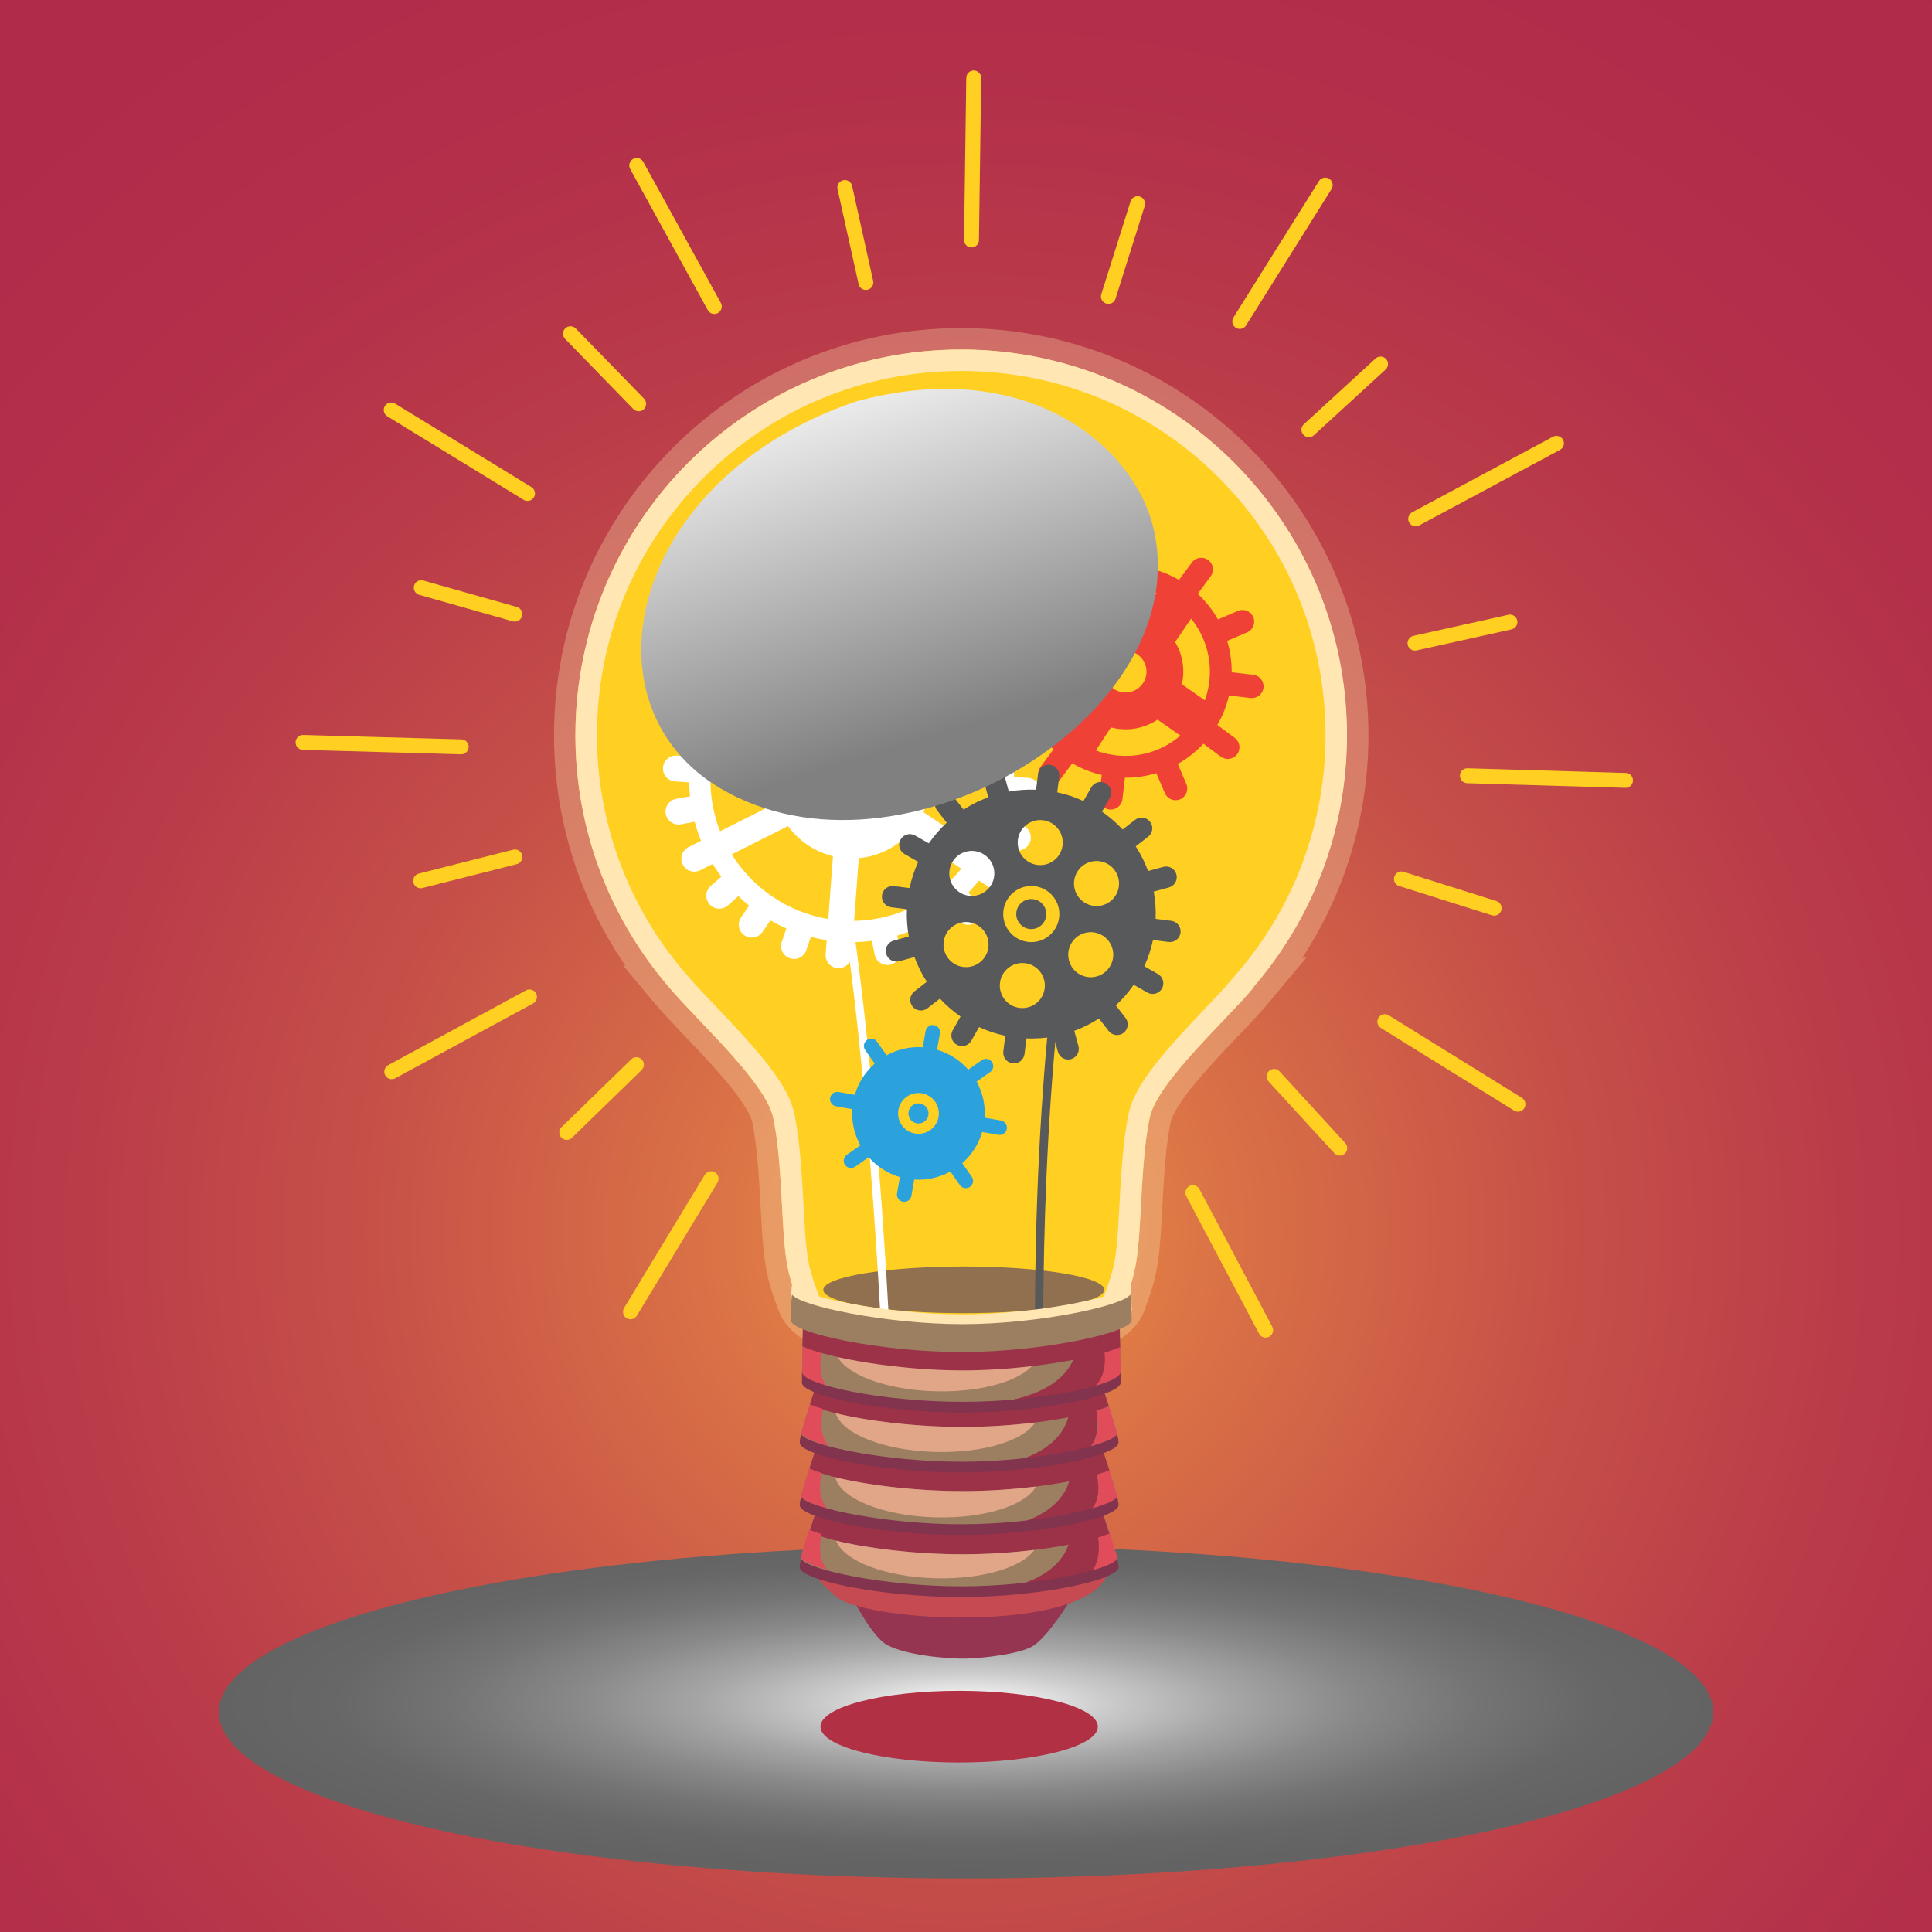 <?xml version="1.0" encoding="utf-8"?>
<!-- Generator: Adobe Illustrator 27.5.0, SVG Export Plug-In . SVG Version: 6.00 Build 0)  -->
<svg version="1.1" id="Layer_1" xmlns="http://www.w3.org/2000/svg" xmlns:xlink="http://www.w3.org/1999/xlink" x="0px" y="0px"
	 viewBox="0 0 900 900" style="enable-background:new 0 0 900 900;" xml:space="preserve">
<rect x="0" y="0" width="900" height="900" fill="#333333" stroke="none"/>
<radialGradient id="SVGID_1_" cx="449.498" cy="573.293" r="787.004" gradientUnits="userSpaceOnUse">
	<stop  offset="0" style="stop-color:#ED9244"/>
	<stop  offset="0.163" style="stop-color:#D97046"/>
	<stop  offset="0.343" style="stop-color:#C75248"/>
	<stop  offset="0.52" style="stop-color:#BA3C49"/>
	<stop  offset="0.691" style="stop-color:#B32F4A"/>
	<stop  offset="0.849" style="stop-color:#B02B4A"/>
	<stop  offset="1" style="stop-color:#AF2A49"/>
</radialGradient>
<rect x="-1.002" y="-1.952" style="fill:url(#SVGID_1_);" width="901" height="901.952"/>
<g>

		<radialGradient id="SVGID_00000052089335337593032450000010028107731467978667_" cx="926.332" cy="9733.511" r="212.667" gradientTransform="matrix(1.637 0 0 0.364 -1066.22 -2749.33)" gradientUnits="userSpaceOnUse">
		<stop  offset="0" style="stop-color:#FFFFFF"/>
		<stop  offset="0.017" style="stop-color:#FAFAFA"/>
		<stop  offset="0.185" style="stop-color:#CCCCCC"/>
		<stop  offset="0.354" style="stop-color:#A6A6A6"/>
		<stop  offset="0.521" style="stop-color:#898989"/>
		<stop  offset="0.686" style="stop-color:#747474"/>
		<stop  offset="0.847" style="stop-color:#676767"/>
		<stop  offset="1" style="stop-color:#636363"/>
	</radialGradient>

		<ellipse style="fill:url(#SVGID_00000052089335337593032450000010028107731467978667_);" cx="450" cy="797.561" rx="348.106" ry="77.493"/>
	<g>
		<path style="fill:#B13044;" d="M511.415,804.343c0,9.219-28.923,16.694-64.594,16.694c-35.677,0-64.6-7.475-64.6-16.694
			c0-9.219,28.923-16.693,64.6-16.693C482.492,787.649,511.415,795.124,511.415,804.343z"/>
		<path style="opacity:0.3;fill:#6FD8E5;" d="M512.125,641.608l0.502-1.633h-0.702c-2.422,3.141-4.847,6.53-4.847,6.53
			c2.912,6.461,9.855,24.508-3.414,30.285c-4.395,1.914-3.667,2.443-0.611,2.13c0.727-0.249,1.407-0.552,2.029-0.94
			c9.173-2.03,15.535-3.893,15.535-7.956c0-1.199-0.068-1.862-0.648-3.921C518.077,659.385,513.674,646.206,512.125,641.608z"/>
		<path style="fill:#9C7F61;" d="M520.618,670.023c0-1.199-0.068-1.862-0.648-3.921c-1.892-6.718-6.296-19.896-7.844-24.495
			l0.502-1.633h-1.053H381.986h-1.053l0.501,1.633c-1.548,4.598-5.952,17.776-7.844,24.495c-0.581,2.059-0.648,2.722-0.648,3.921
			c0,12.059,56,13.54,75.368,14.093c16.559,0.473,30.173-1.844,40.539-3.339c6.958-1.004,12.542-0.494,16.234-2.798
			C514.255,675.949,520.618,674.087,520.618,670.023z"/>
		<path style="fill:#9B3248;" d="M448.867,664.723c28.223-0.043,56.222-4.747,67.721-9.595c-1.752-5.438-3.575-10.886-4.462-13.52
			l0.502-1.633h-1.053H381.986h-1.053l0.501,1.633c-0.842,2.5-2.527,7.536-4.194,12.691
			C387.617,659.498,418.359,664.77,448.867,664.723z"/>
		<g>
			<g>
				<path style="fill:#953551;" d="M396.067,742.466c0,0,9.02,18.245,16.078,23.113c7.586,5.232,28.977,7.289,38.188,7.046
					c7.248-0.192,25.089-2.066,31.154-6.041c6.893-4.516,17.082-21.103,17.082-21.103L396.067,742.466z"/>
				<path style="fill:#C54A51;" d="M379.976,734.427c0,0,8.367,9.295,12.059,11.053c12.383,5.898,39.191,8.04,54.266,8.04
					c66.325,0,69.34-20.099,69.34-20.099L379.976,734.427z"/>
				<path style="fill:#9C7F61;" d="M520.618,699.16c0-1.199-0.068-1.862-0.648-3.921c-1.892-6.718-6.296-19.896-7.844-24.494
					l0.502-1.633h-1.053H381.986h-1.053l0.501,1.633c-1.548,4.598-5.952,17.776-7.844,24.494c-0.581,2.059-0.648,2.722-0.648,3.921
					c0,12.059,56,13.54,75.368,14.093c16.559,0.473,30.173-1.844,40.539-3.339c6.958-1.004,12.542-0.493,16.234-2.798
					C514.255,705.085,520.618,703.223,520.618,699.16z"/>
				<path style="fill:#9B3248;" d="M448.867,694.605c28.395-0.043,56.566-4.805,67.932-9.683c-1.815-5.651-2.883-8.85-3.806-11.59
					l-25.066,6.628l-40.044,4.157l-67.587-9.977c-0.876,2.602-1.529,4.558-3.262,9.931
					C387.194,689.306,418.143,694.652,448.867,694.605z"/>
				<path style="fill:#9C7F61;" d="M520.618,728.059c0-1.199-0.068-1.862-0.648-3.921c-1.892-6.718-6.296-19.896-7.844-24.495
					l0.502-1.633h-1.053H381.986h-1.053l0.501,1.633c-1.548,4.598-5.952,17.776-7.844,24.495c-0.581,2.059-0.648,2.722-0.648,3.921
					c0,12.059,56,13.54,75.368,14.093c16.559,0.473,30.173-1.844,40.539-3.339c6.958-1.004,12.542-0.494,16.234-2.798
					C514.255,733.984,520.618,732.122,520.618,728.059z"/>
				<path style="fill:#E04C5A;" d="M520.147,724.386c-0.808-2.87-2.075-6.919-3.382-10.974c-1.635,0.689-3.613,1.375-5.868,2.045
					c1.273,5.794,1.357,12.264-2.648,16.562c6.821-1.898,11.317-3.898,12.343-5.634c0.05,0.198,0.089,0.381,0.135,0.572
					C520.649,726.319,520.488,725.595,520.147,724.386z"/>
				<path style="fill:#9B3248;" d="M448.867,724.048c28.395-0.043,56.566-4.805,67.932-9.683c-1.815-5.651-2.883-8.85-3.806-11.59
					l-25.066,6.628l-40.044,4.157l-67.587-9.977c-0.876,2.602-1.529,4.558-3.262,9.931
					C387.194,718.749,418.143,724.095,448.867,724.048z"/>
			</g>
			<path style="fill:#FFCF21;" d="M447.886,480.744L311.62,459.806c13.171,15.817,44.888,44.115,48.535,60.713
				c2.599,11.826,3.487,28.521,4.426,46.198c1.171,22.026,2.498,27.012,7.533,40.443c4.692,12.509,30.613,19.188,74.974,19.345
				l0.002,0.008c0.269,0,0.529-0.003,0.797-0.004c0.268,0,0.528,0.004,0.797,0.004l0.002-0.008
				c44.361-0.157,70.282-6.836,74.974-19.345c5.035-13.43,6.363-18.417,7.533-40.443c0.938-17.677,1.827-34.372,4.425-46.198
				c3.647-16.598,35.365-44.896,48.536-60.713L447.886,480.744z"/>
			<path style="fill:#91704F;" d="M514.416,600.854c0,6.001-29.302,10.866-65.446,10.866c-36.146,0-65.448-4.864-65.448-10.866
				c0-6.001,29.301-10.866,65.448-10.866C485.113,589.988,514.416,594.853,514.416,600.854z"/>

				<ellipse transform="matrix(0.707 -0.707 0.707 0.707 -111.052 416.954)" style="fill:#FFCF21;" cx="447.782" cy="342.529" rx="179.706" ry="179.706"/>
			<g>
				<path style="fill:#FFFFFF;" d="M397.273,429.747h-3.871c8.402,57.87,13.389,127.101,15.753,166.245
					c0.387,6.401,0.704,11.998,0.952,16.608c1.255,0.204,2.553,0.398,3.895,0.581c-0.261-4.847-0.599-10.848-1.018-17.784
					C410.613,556.277,405.641,487.551,397.273,429.747z"/>
				<path style="fill:#58595B;" d="M485.243,516.505c-1.914,29.49-2.68,56.793-2.964,76.911c-0.099,7.087-0.14,13.282-0.151,18.364
					c1.334-0.167,2.62-0.349,3.871-0.537c0.015-4.843,0.059-10.665,0.158-17.287c0.489-33.648,2.355-87.942,8.763-139.453h-3.991
					C488.602,473.34,486.703,494.012,485.243,516.505z"/>
				<g>
					<path style="fill:#2CA2DD;" d="M428.673,514.053c-2.551-0.448-4.979,1.255-5.426,3.805c-0.45,2.551,1.255,4.982,3.803,5.43
						c2.552,0.449,4.978-1.257,5.43-3.805C432.928,516.932,431.223,514.5,428.673,514.053z"/>
					<path style="fill:#2CA2DD;" d="M466.264,521.984l-7.575-1.332c0.391-6.016-0.995-11.815-3.748-16.829l6.303-4.421
						c1.531-1.072,1.903-3.184,0.827-4.715c-1.071-1.53-3.18-1.901-4.711-0.827l-6.307,4.418c-3.774-4.299-8.754-7.581-14.542-9.262
						l1.331-7.575c0.325-1.843-0.907-3.597-2.747-3.921c-1.84-0.323-3.594,0.908-3.919,2.749l-1.331,7.575
						c-6.016-0.395-11.815,0.994-16.83,3.749l-4.42-6.306c-1.077-1.533-3.183-1.903-4.713-0.828
						c-1.534,1.073-1.906,3.182-0.83,4.714l4.419,6.304c-4.3,3.776-7.583,8.754-9.263,14.542l-7.575-1.331
						c-1.841-0.323-3.596,0.907-3.921,2.747c-0.325,1.841,0.907,3.597,2.75,3.92l7.574,1.332c-0.393,6.016,0.995,11.813,3.748,16.83
						l-6.302,4.42c-1.533,1.073-1.903,3.184-0.83,4.715c1.072,1.531,3.184,1.901,4.715,0.827l6.306-4.42
						c3.774,4.3,8.751,7.581,14.54,9.263l-1.332,7.575c-0.321,1.842,0.907,3.596,2.751,3.92c1.841,0.323,3.595-0.907,3.918-2.748
						l1.331-7.575c6.018,0.393,11.812-0.995,16.825-3.749l4.422,6.305c1.077,1.532,3.184,1.904,4.717,0.83
						c1.532-1.073,1.901-3.184,0.826-4.715l-4.419-6.305c4.299-3.775,7.581-8.752,9.262-14.543l7.576,1.333
						c1.842,0.323,3.597-0.907,3.92-2.748C469.337,524.062,468.104,522.307,466.264,521.984z M426.219,528.023
						c-5.165-0.907-8.615-5.831-7.709-10.997c0.908-5.165,5.832-8.619,10.999-7.71c5.166,0.909,8.615,5.832,7.707,10.997
						C436.309,525.48,431.384,528.932,426.219,528.023z"/>
				</g>
				<g>
					<path style="fill:#4B7A22;" d="M448.72,247.007c-2.369-0.77-4.912,0.525-5.679,2.895c-0.771,2.368,0.525,4.912,2.894,5.682
						c2.368,0.77,4.911-0.528,5.682-2.895C452.387,250.319,451.089,247.774,448.72,247.007z"/>
					<path style="fill:#4B7A22;" d="M483.461,259.612l-7.035-2.286c1.18-5.678,0.64-11.387-1.31-16.533l6.598-3.364
						c1.603-0.816,2.24-2.777,1.422-4.38c-0.815-1.601-2.775-2.238-4.375-1.421l-6.6,3.361c-3.019-4.602-7.321-8.398-12.609-10.776
						l2.286-7.037c0.557-1.711-0.379-3.548-2.089-4.103c-1.71-0.557-3.548,0.381-4.103,2.091l-2.286,7.036
						c-5.679-1.184-11.388-0.639-16.536,1.311l-3.361-6.601c-0.821-1.605-2.776-2.24-4.379-1.422
						c-1.607,0.815-2.242,2.775-1.422,4.378l3.358,6.599c-4.601,3.019-8.395,7.32-10.777,12.607l-7.037-2.287
						c-1.708-0.554-3.547,0.381-4.1,2.092c-0.56,1.709,0.377,3.548,2.09,4.102l7.036,2.287c-1.182,5.677-0.638,11.387,1.309,16.534
						l-6.598,3.363c-1.604,0.816-2.241,2.778-1.424,4.38c0.815,1.603,2.778,2.239,4.381,1.422l6.598-3.362
						c3.018,4.602,7.318,8.397,12.606,10.776l-2.287,7.036c-0.553,1.711,0.38,3.547,2.094,4.104c1.71,0.555,3.547-0.38,4.101-2.09
						l2.286-7.037c5.68,1.183,11.384,0.64,16.531-1.311l3.363,6.6c0.821,1.603,2.778,2.241,4.383,1.423
						c1.605-0.816,2.239-2.776,1.42-4.38l-3.361-6.599c4.602-3.019,8.395-7.318,10.777-12.608l7.036,2.287
						c1.71,0.556,3.55-0.381,4.101-2.09C486.109,262.004,485.171,260.166,483.461,259.612z M462.847,238.762
						c2.1-1.053,4.659-0.203,5.71,1.898c1.053,2.102,0.201,4.658-1.9,5.711c-2.1,1.053-4.656,0.203-5.71-1.898
						C459.895,242.37,460.744,239.815,462.847,238.762z M449.439,231.46c0.741-2.231,3.15-3.438,5.38-2.696
						c2.232,0.741,3.437,3.151,2.695,5.381c-0.74,2.231-3.15,3.438-5.38,2.697C449.904,236.099,448.7,233.689,449.439,231.46z
						 M424.797,243.803c0.743-2.23,3.152-3.437,5.383-2.695c2.227,0.741,3.435,3.15,2.693,5.38c-0.741,2.231-3.149,3.436-5.38,2.696
						C425.262,248.442,424.055,246.032,424.797,243.803z M431.812,263.828c-2.103,1.052-4.661,0.203-5.711-1.898
						c-1.054-2.101-0.204-4.658,1.897-5.711c2.102-1.053,4.659-0.203,5.71,1.898C434.762,260.219,433.915,262.775,431.812,263.828z
						 M434.795,235.776c-1.053-2.102-0.202-4.658,1.899-5.711c2.103-1.053,4.657-0.203,5.71,1.899c1.053,2.1,0.204,4.658-1.896,5.71
						C438.407,238.728,435.848,237.878,434.795,235.776z M445.219,271.13c-0.743,2.23-3.151,3.437-5.38,2.696
						c-2.232-0.742-3.438-3.152-2.695-5.382c0.739-2.231,3.149-3.437,5.378-2.695C444.754,266.49,445.958,268.899,445.219,271.13z
						 M444.509,259.984c-4.799-1.558-7.424-6.712-5.866-11.512c1.56-4.798,6.713-7.426,11.512-5.866
						c4.799,1.56,7.423,6.712,5.864,11.511C454.46,258.917,449.304,261.542,444.509,259.984z M457.963,272.524
						c-2.1,1.052-4.658,0.203-5.71-1.899c-1.053-2.103-0.204-4.659,1.896-5.713c2.102-1.053,4.658-0.201,5.712,1.9
						C460.914,268.914,460.064,271.471,457.963,272.524z M469.859,258.786c-0.743,2.23-3.151,3.437-5.383,2.694
						c-2.229-0.741-3.435-3.15-2.693-5.381c0.739-2.231,3.149-3.437,5.381-2.695C469.395,254.146,470.602,256.556,469.859,258.786z"
						/>
				</g>
				<g>
					<path style="fill:#EF4136;" d="M527.473,286.176c-14.737-1.728-28.088,8.823-29.815,23.564
						c-1.726,14.74,8.821,28.09,23.562,29.818c14.739,1.728,28.088-8.822,29.816-23.562
						C552.763,301.254,542.215,287.903,527.473,286.176z"/>
					<path style="fill:#EF4136;" d="M583.81,314.358l-10.046-1.177c0.037-5.056-0.7-9.973-2.106-14.625l9.29-3.973
						c2.765-1.18,4.048-4.379,2.864-7.139c-1.181-2.762-4.376-4.043-7.14-2.864l-9.301,3.977c-2.51-4.434-5.69-8.459-9.424-11.927
						l6.02-8.131c1.788-2.413,1.278-5.82-1.134-7.608c-2.413-1.788-5.82-1.28-7.611,1.134l-6.011,8.124
						c-4.201-2.448-8.813-4.302-13.741-5.434l1.176-10.045c0.351-2.984-1.789-5.686-4.771-6.036
						c-2.981-0.351-5.685,1.786-6.036,4.769l-1.175,10.045c-5.056-0.039-9.973,0.699-14.626,2.109l-3.974-9.293
						c-1.181-2.762-4.378-4.043-7.141-2.864c-2.763,1.182-4.043,4.379-2.86,7.14l3.975,9.302c-4.437,2.51-8.458,5.692-11.927,9.425
						l-8.131-6.019c-2.415-1.787-5.82-1.28-7.609,1.134c-1.789,2.414-1.279,5.821,1.134,7.609l8.126,6.014
						c-2.448,4.201-4.302,8.814-5.433,13.741l-10.047-1.177c-2.984-0.35-5.686,1.787-6.037,4.769
						c-0.346,2.985,1.788,5.686,4.771,6.035l10.047,1.177c-0.039,5.056,0.699,9.972,2.106,14.624l-9.293,3.975
						c-2.761,1.18-4.045,4.379-2.862,7.14c1.18,2.762,4.377,4.042,7.139,2.862l9.299-3.978c2.513,4.435,5.693,8.462,9.428,11.929
						l-6.02,8.132c-1.788,2.412-1.279,5.82,1.134,7.607c2.413,1.789,5.82,1.281,7.611-1.134l6.011-8.124
						c4.2,2.448,8.811,4.303,13.741,5.435l-1.178,10.043c-0.349,2.984,1.789,5.687,4.773,6.036c2.981,0.349,5.684-1.786,6.035-4.769
						l1.176-10.046c5.057,0.04,9.972-0.699,14.626-2.109l3.972,9.293c1.183,2.763,4.378,4.045,7.14,2.862
						c2.763-1.179,4.044-4.378,2.862-7.138l-3.977-9.303c4.439-2.51,8.461-5.692,11.928-9.426l8.132,6.02
						c2.413,1.786,5.82,1.281,7.608-1.134c1.788-2.414,1.277-5.822-1.135-7.609l-8.124-6.016c2.446-4.2,4.302-8.813,5.433-13.74
						l10.045,1.177c2.985,0.349,5.687-1.786,6.039-4.769C588.928,317.411,586.793,314.708,583.81,314.358z M519.779,351.855
						c-21.534-2.523-36.943-22.024-34.421-43.558c2.524-21.533,22.026-36.943,43.56-34.419
						c21.533,2.523,36.939,22.024,34.418,43.557C560.815,338.969,541.314,354.379,519.779,351.855z"/>
				</g>
				<g>
					<path style="fill:#FFFFFF;" d="M478.964,362.374l-6.57-0.417c-0.032-2.193-0.173-4.359-0.391-6.504l6.476-1.194
						c3.28-0.604,5.446-3.752,4.841-7.027c-0.608-3.277-3.75-5.443-7.029-4.839l-6.457,1.191c-0.807-3.033-1.787-5.999-2.953-8.87
						l5.845-2.936c2.978-1.496,4.182-5.122,2.686-8.1c-1.498-2.978-5.123-4.179-8.101-2.683l-5.867,2.947
						c-1.242-2.048-2.599-4.02-4.027-5.935l4.958-4.346c2.503-2.198,2.756-6.008,0.556-8.515c-2.195-2.503-6.01-2.755-8.513-0.557
						l-4.962,4.349c-1.593-1.549-3.254-3.025-4.975-4.429l3.74-5.432c1.892-2.746,1.198-6.502-1.546-8.392
						c-2.745-1.89-6.499-1.197-8.392,1.548l-3.735,5.422c-2.395-1.386-4.871-2.641-7.424-3.762l2.153-6.217
						c1.089-3.15-0.578-6.586-3.728-7.676c-3.146-1.089-6.586,0.577-7.671,3.727l-2.154,6.216c-2.417-0.626-4.872-1.153-7.378-1.538
						l0.487-6.546c0.249-3.324-2.246-6.218-5.569-6.465c-3.323-0.247-6.218,2.246-6.465,5.569l-0.489,6.562
						c-3.048,0.016-6.051,0.219-9.005,0.585l-1.336-6.44c-0.678-3.263-3.872-5.36-7.136-4.681c-3.258,0.677-5.357,3.87-4.68,7.133
						l1.337,6.438c-2.132,0.621-4.216,1.346-6.267,2.147l-2.876-5.927c-1.457-2.997-5.064-4.249-8.063-2.794
						c-2.996,1.455-4.251,5.065-2.791,8.062l2.875,5.929c-2.408,1.42-4.732,2.969-6.96,4.639l-4.361-4.952
						c-2.203-2.499-6.014-2.743-8.516-0.538c-2.498,2.202-2.74,6.015-0.54,8.514l4.36,4.95c-1.735,1.793-3.395,3.66-4.95,5.617
						l-5.462-3.658c-2.768-1.853-6.517-1.113-8.371,1.656c-1.851,2.768-1.112,6.517,1.658,8.37l5.44,3.644
						c-1.176,2.094-2.243,4.253-3.219,6.466l-6.188-2.155c-3.149-1.095-6.589,0.568-7.686,3.715
						c-1.093,3.146,0.569,6.584,3.717,7.682l6.213,2.163c-0.704,2.716-1.281,5.483-1.685,8.309l-6.559-0.416
						c-3.325-0.21-6.193,2.313-6.403,5.641c-0.211,3.324,2.311,6.191,5.638,6.402l6.57,0.418c0.037,2.19,0.175,4.356,0.392,6.499
						l-6.477,1.194c-3.278,0.606-5.444,3.751-4.841,7.03c0.605,3.275,3.751,5.441,7.029,4.839l6.455-1.19
						c0.809,3.033,1.789,5.999,2.956,8.871l-5.846,2.938c-2.977,1.495-4.182,5.12-2.684,8.1c1.494,2.976,5.12,4.178,8.098,2.683
						l5.867-2.946c1.243,2.046,2.6,4.018,4.028,5.932l-4.958,4.346c-2.504,2.197-2.755,6.009-0.557,8.516
						c2.196,2.505,6.008,2.755,8.515,0.557l4.958-4.349c1.593,1.549,3.255,3.025,4.978,4.43l-3.741,5.431
						c-1.89,2.745-1.197,6.503,1.549,8.393c2.742,1.889,6.499,1.196,8.391-1.547l3.734-5.422c2.395,1.385,4.871,2.64,7.424,3.761
						l-2.154,6.215c-1.09,3.149,0.578,6.585,3.727,7.677c3.15,1.09,6.585-0.579,7.676-3.727l2.152-6.213
						c2.415,0.624,4.872,1.152,7.377,1.538l-0.486,6.546c-0.249,3.323,2.246,6.217,5.569,6.464c3.32,0.247,6.217-2.246,6.465-5.57
						l0.488-6.56c3.048-0.016,6.052-0.218,9.007-0.585l1.337,6.439c0.677,3.263,3.869,5.358,7.132,4.682
						c3.263-0.677,5.36-3.872,4.682-7.135l-1.338-6.438c2.132-0.622,4.217-1.346,6.267-2.147l2.876,5.927
						c1.455,2.997,5.065,4.248,8.062,2.794c2.998-1.456,4.25-5.066,2.792-8.063l-2.877-5.929c2.41-1.42,4.733-2.969,6.963-4.639
						l4.36,4.952c2.203,2.501,6.013,2.742,8.514,0.542c2.503-2.204,2.742-6.018,0.54-8.517l-4.359-4.951
						c1.734-1.793,3.394-3.659,4.949-5.617l5.463,3.658c2.768,1.854,6.516,1.112,8.372-1.654c1.853-2.77,1.112-6.517-1.659-8.372
						l-5.439-3.644c1.175-2.094,2.244-4.254,3.218-6.466l6.189,2.155c3.148,1.096,6.589-0.567,7.685-3.713
						c1.093-3.148-0.57-6.585-3.716-7.682l-6.213-2.164c0.705-2.716,1.281-5.485,1.685-8.311l6.558,0.416
						c3.324,0.21,6.192-2.315,6.405-5.638C484.812,365.451,482.287,362.584,478.964,362.374z M407.612,298.281
						c18.988,3.159,35.181,14.441,44.968,30.114l-26.205,13.161c-5.027-6.874-12.393-11.931-20.94-14.009L407.612,298.281z
						 M395.575,297.411l-2.174,29.233c-9.182,0.826-17.404,5.044-23.389,11.398l-24.368-16.319
						C357.499,307.141,375.454,297.757,395.575,297.411z M335.453,387.225c-2.709-6.899-4.285-14.36-4.501-22.157l0.754-12.043
						c1.181-7.61,3.663-14.78,7.209-21.285l24.377,16.326c-0.983,2.168-1.762,4.448-2.308,6.818l-0.762,12.042
						c0.249,2.455,0.736,4.841,1.446,7.132L335.453,387.225z M385.848,428.115c-18.989-3.159-35.181-14.441-44.969-30.113
						l26.208-13.164c5.025,6.876,12.393,11.932,20.938,14.012L385.848,428.115z M396.546,379.606
						c-9.061-0.102-16.327-7.531-16.223-16.593c0.101-9.062,7.532-16.326,16.595-16.224c9.061,0.102,16.323,7.531,16.221,16.593
						C413.036,372.445,405.61,379.708,396.546,379.606z M397.884,428.984l2.175-29.232c9.183-0.826,17.404-5.044,23.388-11.398
						l24.366,16.317C435.96,419.254,418.006,428.641,397.884,428.984z M461.751,373.372c-1.181,7.608-3.661,14.778-7.207,21.282
						l-24.377-16.325c0.984-2.168,1.762-4.446,2.308-6.816l0.761-12.042c-0.247-2.456-0.735-4.842-1.445-7.132l26.214-13.166
						c2.707,6.899,4.285,14.359,4.5,22.156L461.751,373.372z"/>
					<path style="fill:#FFFFFF;" d="M396.823,355.082c-4.482-0.051-8.16,3.542-8.21,8.025c-0.049,4.482,3.543,8.157,8.027,8.208
						c4.483,0.05,8.157-3.543,8.209-8.025C404.897,358.807,401.305,355.132,396.823,355.082z"/>
				</g>
				<g>
					<path style="fill:#58595B;" d="M481.275,418.866c-3.833-0.481-7.331,2.238-7.811,6.072c-0.479,3.834,2.24,7.33,6.075,7.81
						c3.835,0.48,7.329-2.239,7.809-6.073C487.829,422.841,485.11,419.345,481.275,418.866z"/>
					<path style="fill:#FFCF21;" d="M525.557,303.204c-5.336-0.669-10.206,3.117-10.874,8.453
						c-0.667,5.337,3.117,10.204,8.456,10.872c5.338,0.667,10.202-3.117,10.871-8.455
						C534.68,308.738,530.896,303.871,525.557,303.204z"/>
					<path style="fill:#58595B;" d="M545.629,428.959l-7.29-0.912c0.173-4.326-0.13-8.578-0.884-12.697l7.063-1.932
						c2.647-0.724,4.205-3.459,3.481-6.107c-0.72-2.647-3.457-4.207-6.104-3.482l-7.078,1.936
						c-1.495-4.049-3.427-7.903-5.756-11.493l5.797-4.507c2.166-1.685,2.557-4.808,0.873-6.974
						c-1.687-2.168-4.809-2.558-6.976-0.874l-5.795,4.508c-2.877-3.112-6.098-5.911-9.614-8.339l3.635-6.374
						c1.359-2.384,0.527-5.42-1.856-6.779c-2.384-1.361-5.421-0.53-6.78,1.854l-3.631,6.363c-3.839-1.771-7.926-3.133-12.205-4.041
						l0.913-7.289c0.341-2.725-1.593-5.21-4.315-5.549c-2.722-0.341-5.208,1.59-5.548,4.314l-0.915,7.289
						c-4.323-0.172-8.575,0.129-12.694,0.883l-1.931-7.062c-0.726-2.649-3.462-4.208-6.107-3.484
						c-2.649,0.725-4.208,3.458-3.481,6.107l1.935,7.076c-4.048,1.496-7.902,3.429-11.494,5.757l-4.507-5.796
						c-1.686-2.168-4.809-2.558-6.975-0.874c-2.168,1.685-2.56,4.808-0.873,6.976l4.506,5.797c-3.109,2.876-5.907,6.098-8.338,9.613
						l-6.371-3.634c-2.386-1.361-5.422-0.53-6.782,1.855c-1.359,2.382-0.531,5.419,1.856,6.779l6.362,3.63
						c-1.774,3.84-3.134,7.925-4.041,12.203l-7.291-0.912c-2.722-0.34-5.209,1.592-5.55,4.315c-0.341,2.723,1.593,5.209,4.316,5.549
						l7.29,0.911c-0.174,4.326,0.13,8.58,0.883,12.697l-7.065,1.934c-2.647,0.725-4.204,3.458-3.483,6.106
						c0.725,2.648,3.457,4.207,6.107,3.483l7.078-1.937c1.494,4.049,3.428,7.904,5.757,11.493l-5.797,4.507
						c-2.166,1.685-2.558,4.808-0.873,6.975c1.682,2.166,4.808,2.558,6.975,0.872l5.794-4.507c2.879,3.111,6.101,5.908,9.614,8.339
						l-3.635,6.374c-1.363,2.384-0.531,5.419,1.857,6.78c2.381,1.358,5.415,0.529,6.777-1.855l3.631-6.364
						c3.839,1.772,7.926,3.134,12.203,4.042l-0.913,7.289c-0.339,2.723,1.593,5.208,4.318,5.549c2.72,0.341,5.208-1.591,5.548-4.315
						l0.912-7.289c4.326,0.171,8.579-0.13,12.697-0.884l1.932,7.063c0.725,2.649,3.46,4.208,6.107,3.483
						c2.647-0.724,4.206-3.458,3.481-6.107l-1.935-7.076c4.049-1.496,7.901-3.428,11.491-5.757l4.51,5.795
						c1.684,2.168,4.806,2.557,6.974,0.873c2.166-1.685,2.556-4.807,0.873-6.975l-4.507-5.796c3.11-2.876,5.908-6.098,8.339-9.613
						l6.372,3.635c2.388,1.359,5.422,0.529,6.779-1.855c1.36-2.385,0.534-5.419-1.853-6.779l-6.366-3.629
						c1.775-3.841,3.136-7.927,4.044-12.207l7.29,0.913c2.724,0.341,5.208-1.592,5.548-4.315
						C550.284,431.785,548.353,429.3,545.629,428.959z M444.04,400.956c3.266-4.783,9.796-6.013,14.583-2.744
						c4.784,3.269,6.011,9.801,2.742,14.583c-3.268,4.786-9.801,6.014-14.583,2.745C441.996,412.269,440.769,405.74,444.04,400.956z
						 M454.459,449.529c-5.249,2.456-11.496,0.19-13.95-5.059c-2.453-5.246-0.192-11.494,5.059-13.95
						c5.248-2.455,11.495-0.189,13.95,5.058C461.974,440.826,459.709,447.075,454.459,449.529z M485.877,382.099
						c5.75,0.72,9.827,5.965,9.108,11.715c-0.719,5.75-5.964,9.828-11.714,9.109c-5.749-0.719-9.828-5.964-9.108-11.715
						C474.883,385.459,480.13,381.38,485.877,382.099z M474.936,469.514c-5.747-0.719-9.827-5.966-9.108-11.715
						c0.72-5.75,5.968-9.829,11.716-9.11c5.749,0.719,9.828,5.965,9.108,11.715C485.932,466.154,480.689,470.233,474.936,469.514z
						 M478.785,438.775c-7.161-0.896-12.243-7.43-11.348-14.592c0.897-7.162,7.434-12.243,14.594-11.347
						c7.164,0.897,12.242,7.43,11.348,14.593C492.48,434.591,485.948,439.672,478.785,438.775z M506.352,402.082
						c5.249-2.456,11.495-0.19,13.952,5.058c2.454,5.249,0.189,11.495-5.058,13.951c-5.247,2.455-11.497,0.191-13.953-5.058
						C498.841,410.785,501.105,404.537,506.352,402.082z M516.774,450.655c-3.269,4.786-9.799,6.014-14.583,2.746
						c-4.784-3.27-6.011-9.8-2.743-14.585c3.268-4.782,9.8-6.013,14.583-2.743C518.814,439.342,520.043,445.874,516.774,450.655z"/>
				</g>
				<g>

						<rect x="489.348" y="283.348" transform="matrix(0.593 -0.805 0.805 0.593 -34.495 522.023)" style="fill:#EF4136;" width="20" height="23.601"/>
				</g>
				<g>

						<rect x="530.367" y="277.149" transform="matrix(0.563 -0.826 0.826 0.563 0.155 574.592)" style="fill:#EF4136;" width="26.627" height="20"/>
				</g>
				<g>

						<rect x="537.181" y="316.275" transform="matrix(0.574 -0.819 0.819 0.574 -35.733 588.324)" style="fill:#EF4136;" width="20" height="24.413"/>
				</g>
				<g>

						<rect x="494.755" y="325.483" transform="matrix(0.549 -0.836 0.836 0.549 -51.418 575.72)" style="fill:#EF4136;" width="25.517" height="20"/>
				</g>
			</g>
			<path style="fill:#9B3248;" d="M509.377,652.349c2.355,5.619,5.329,22.311-9.198,27.502c-14.528,5.191-50.94,4.079-50.94,4.079
				s42.908,0.803,48.776-25.054L509.377,652.349z"/>
			<path style="fill:#9B3248;" d="M509.928,681.678c2.355,5.619,5.329,22.311-9.198,27.502c-14.528,5.191-50.94,4.079-50.94,4.079
				s42.908,0.803,48.776-25.054L509.928,681.678z"/>
			<path style="fill:#9B3248;" d="M509.928,710.295c2.355,5.619,5.329,22.311-9.198,27.502c-14.528,5.191-50.94,4.079-50.94,4.079
				s42.908,0.803,48.776-25.054L509.928,710.295z"/>
		</g>
	</g>
	<path style="fill:#9C7F61;" d="M522.056,640.112c0-0.979-0.243-26.311-0.643-27.894c-3.081,5.215-37.342,12.822-72.546,12.83
		c-35.316,0.008-71.576-7.598-74.667-12.83c-0.4,1.583-0.642,26.916-0.642,27.894c0,6.002,37.835,13.968,75.31,13.911
		C485.635,653.967,522.056,646,522.056,640.112z"/>
	<path style="opacity:0.7;fill:#FFB699;" d="M483.673,629.781c0.059-2.33-0.878-4.589-2.64-6.707
		c-9.991,1.207-21.029,1.971-32.166,1.974c-20.353,0.005-41.006-2.521-55.456-5.662c-2.802,2.403-4.41,5.109-4.483,8.005
		c-0.272,10.791,20.716,20.074,46.88,20.734C461.97,648.785,483.401,640.572,483.673,629.781z"/>

		<linearGradient id="SVGID_00000085250187484724369290000002372965250640694913_" gradientUnits="userSpaceOnUse" x1="381.074" y1="160.011" x2="484.394" y2="495.803">
		<stop  offset="0" style="stop-color:#FFFFFF"/>
		<stop  offset="0.543" style="stop-color:#808080"/>
	</linearGradient>
	<path style="fill:url(#SVGID_00000085250187484724369290000002372965250640694913_);" d="M537.066,245.004
		c21.935,87.346-117.398,171.898-201.467,122.258c-65.742-38.819-42.914-144.084,63.09-180.222
		C478.652,165.367,527.746,207.888,537.066,245.004L537.066,245.004z"/>
	<g>
		<path style="opacity:0.3;fill:none;stroke:#FFE6B3;stroke-width:19.977;stroke-miterlimit:10;" d="M627.488,342.529
			c0-99.249-80.457-179.706-179.706-179.706S268.076,243.28,268.076,342.529c0,44.819,16.411,85.802,43.546,117.278l-0.002,0
			c13.171,15.817,44.888,44.115,48.535,60.713c2.599,11.826,3.487,28.521,4.426,46.198c1.171,22.026,2.498,27.012,7.533,40.443
			c4.692,12.509,30.613,19.188,74.974,19.345l0.002,0.008c0.269,0,0.529-0.003,0.797-0.004c0.268,0,0.528,0.004,0.797,0.004
			l0.002-0.008c44.361-0.157,70.282-6.836,74.974-19.345c5.035-13.43,6.363-18.417,7.533-40.443
			c0.938-17.677,1.827-34.372,4.425-46.198c3.647-16.598,35.365-44.896,48.536-60.713l-0.242,0.037
			C611.065,428.363,627.488,387.364,627.488,342.529z"/>
		<path style="fill:#FFE6B3;" d="M447.782,172.811c45.333,0,87.953,17.654,120.009,49.709
			c32.056,32.056,49.709,74.675,49.709,120.009c0,40.679-14.615,80.025-41.152,110.79l-6.435,7.46
			c-2.344,2.522-4.91,5.219-7.547,7.989c-19.492,20.479-33.519,36.025-36.504,49.607c-2.778,12.642-3.684,29.726-4.644,47.811
			c-1.132,21.294-2.367,25.344-6.911,37.465c-0.194,0.516-5.437,12.651-65.657,12.865l-0.673,0.003l-0.853-0.003
			c-60.221-0.213-65.464-12.348-65.657-12.863c-4.545-12.122-5.78-16.172-6.911-37.466c-0.96-18.089-1.867-35.174-4.644-47.812
			c-2.984-13.582-17.012-29.128-36.504-49.607c-4.204-4.418-8.229-8.646-11.46-12.282l-2.76-3.202
			c-26.518-30.76-41.123-70.094-41.123-110.756c0-45.333,17.654-87.953,49.709-120.009
			C359.829,190.465,402.449,172.811,447.782,172.811L447.782,172.811z M447.782,162.823c-99.249,0-179.706,80.457-179.706,179.706
			c0,44.818,16.411,85.802,43.546,117.278l-0.002-0.001c13.171,15.817,44.889,44.116,48.536,60.713
			c2.599,11.826,3.487,28.521,4.426,46.198c1.17,22.026,2.498,27.012,7.533,40.443c4.692,12.509,30.613,19.188,74.974,19.345
			l0.002,0.008c0.269,0,0.529-0.003,0.797-0.004c0.268,0,0.528,0.004,0.797,0.004l0.002-0.008
			c44.361-0.157,70.282-6.836,74.974-19.345c5.035-13.431,6.363-18.417,7.533-40.443c0.938-17.677,1.827-34.372,4.425-46.198
			c3.647-16.598,35.365-44.896,48.536-60.713l-0.242,0.037c27.154-31.48,43.577-72.479,43.577-117.314
			C627.488,243.28,547.031,162.823,447.782,162.823L447.782,162.823z"/>
	</g>
	<path style="opacity:0.7;fill:#FFB699;" d="M448.867,664.723c-22.473,0.034-45.062-2.818-59.556-6.4
		c2.916,9.608,22.528,17.451,46.496,18.055c22.277,0.562,41.113-5.311,46.388-13.729
		C471.86,663.912,460.383,664.706,448.867,664.723z"/>
	<path style="opacity:0.7;fill:#FFB699;" d="M448.867,694.605c-22.569,0.034-45.249-2.842-59.732-6.446
		c2.232,9.892,22.184,18.065,46.672,18.682c22.828,0.576,42.048-5.603,46.76-14.356
		C472.135,693.774,460.521,694.587,448.867,694.605z"/>
	<path style="opacity:0.7;fill:#FFB699;" d="M448.867,724.049c-22.387,0.034-44.884-2.796-59.38-6.359
		c3.461,9.365,22.794,16.933,46.321,17.527c21.807,0.55,40.314-5.066,46.034-13.199
		C471.597,723.254,460.251,724.031,448.867,724.049z"/>
	<path style="fill:#E04C5A;" d="M519.969,666.103c-0.808-2.87-2.075-6.919-3.382-10.974c-1.635,0.689-3.613,1.375-5.868,2.045
		c1.273,5.794,1.357,12.264-2.648,16.562c6.821-1.898,11.317-3.898,12.343-5.634c0.05,0.198,0.089,0.381,0.135,0.572
		C520.472,668.035,520.31,667.311,519.969,666.103z"/>
	<path style="fill:#E04C5A;" d="M521.867,626.667c-1.635,0.689-6.923,1.959-9.178,2.629c1.273,5.794,1.357,12.264-2.648,16.562
		c6.821-1.898,10.61-2.883,11.636-4.619c0.05,0.198-0.234-0.847,0.38-0.873C521.979,639.729,521.905,631.259,521.867,626.667z"/>
	<path style="fill:#E04C5A;" d="M520.147,695.912c-0.808-2.87-2.075-6.919-3.382-10.974c-1.635,0.689-3.613,1.375-5.868,2.045
		c1.273,5.793,1.357,12.264-2.648,16.562c6.821-1.898,11.317-3.898,12.343-5.635c0.05,0.198,0.089,0.381,0.135,0.572
		C520.649,697.845,520.488,697.12,520.147,695.912z"/>
	<path style="fill:#E04C5A;" d="M373.548,723.591c0.808-2.87,2.075-6.919,3.382-10.974c1.635,0.689,3.613,1.375,5.868,2.045
		c-1.273,5.793-1.357,12.264,2.648,16.562c-6.821-1.898-11.317-3.898-12.343-5.634c-0.05,0.198-0.09,0.381-0.135,0.572
		C373.046,725.524,373.207,724.799,373.548,723.591z"/>
	<path style="fill:#E04C5A;" d="M373.751,665.67c0.843-2.995,2.166-7.221,3.529-11.453c1.706,0.719,3.771,1.435,6.124,2.134
		c-1.329,6.046-1.416,12.799,2.764,17.285c-7.119-1.981-11.811-4.068-12.881-5.88c-0.052,0.207-0.093,0.398-0.141,0.597
		C373.227,667.687,373.396,666.931,373.751,665.67z"/>
	<path style="fill:#E04C5A;" d="M373.816,627.065c1.635,0.689,6.923,1.959,9.178,2.629c-1.273,5.794-1.357,12.264,2.648,16.562
		c-6.821-1.898-10.61-2.883-11.636-4.619c-0.05,0.198,0.234-0.847-0.38-0.873C373.704,640.127,373.778,631.656,373.816,627.065z"/>
	<path style="fill:#E04C5A;" d="M373.548,695.117c0.808-2.87,2.075-6.919,3.382-10.974c1.635,0.689,3.613,1.375,5.868,2.045
		c-1.273,5.794-1.357,12.264,2.648,16.562c-6.821-1.898-11.317-3.898-12.343-5.635c-0.05,0.198-0.09,0.381-0.135,0.572
		C373.046,697.05,373.207,696.325,373.548,695.117z"/>
	<path style="fill:#82334D;" d="M521.057,730.056c0-0.979-0.243-2.338-0.643-3.921c-3.081,5.215-37.342,12.822-72.546,12.83
		c-35.316,0.008-71.576-7.598-74.667-12.83c-0.4,1.583-0.642,2.942-0.642,3.921c0,6.002,37.835,13.968,75.31,13.911
		C484.636,743.911,521.057,735.945,521.057,730.056z"/>
	<path style="fill:#82334D;" d="M521.057,701.157c0-0.979-0.243-2.338-0.643-3.921c-3.081,5.215-37.342,12.821-72.546,12.83
		c-35.316,0.008-71.576-7.598-74.667-12.83c-0.4,1.583-0.642,2.942-0.642,3.921c0,6.002,37.835,13.968,75.31,13.911
		C484.636,715.012,521.057,707.046,521.057,701.157z"/>
	<path style="fill:#82334D;" d="M521.057,672.021c0-0.979-0.243-2.338-0.643-3.921c-3.081,5.215-37.342,12.822-72.546,12.83
		c-35.316,0.008-71.576-7.598-74.667-12.83c-0.4,1.583-0.642,2.942-0.642,3.921c0,6.002,37.835,13.968,75.31,13.911
		C484.636,685.876,521.057,677.91,521.057,672.021z"/>
	<path style="fill:#9B3248;" d="M448.867,638.387c28.921-0.044,60.712-5.601,72.967-10.836c-0.107-5.616-0.249-10.659-0.42-11.337
		c-3.081,5.215-37.342,12.822-72.547,12.83c-35.316,0.008-71.576-7.598-74.667-12.83c-0.167,0.661-0.307,5.477-0.413,10.927
		C385.32,632.562,418.52,638.433,448.867,638.387z"/>
	<path style="fill:#FFE6B3;" d="M527.195,610.369c0-0.979-0.245-10.329-0.648-11.912c-3.108,5.215-42.71,13.821-78.224,13.829
		c-35.627,0.008-76.237-8.597-79.355-13.829c-0.404,1.583-0.648,10.933-0.648,11.912c0,6.002,42.199,14.967,80.004,14.91
		C485.415,625.223,527.195,616.257,527.195,610.369z"/>
	<path style="fill:#9C7F61;" d="M527.195,614.928c0-0.979-0.245-10.329-0.648-11.912c-3.108,5.215-42.71,13.821-78.224,13.829
		c-35.627,0.008-76.237-8.597-79.355-13.829c-0.404,1.583-0.648,10.933-0.648,11.912c0,6.002,42.199,14.967,80.004,14.91
		C485.415,629.782,527.195,620.816,527.195,614.928z"/>
	<path style="fill:#9B3248;" d="M512.763,622.546c2.355,5.619,5.329,22.311-9.198,27.502c-14.528,5.191-50.94,4.078-50.94,4.078
		s42.908,0.803,48.776-25.054L512.763,622.546z"/>
	<path style="fill:#82334D;" d="M448.867,653.024c-36.978,0.056-74.28-7.698-75.263-13.67c-0.03,2.644-0.046,4.502-0.046,4.753
		c0,6.002,37.835,13.968,75.31,13.911c36.768-0.056,73.189-8.023,73.189-13.911c0-0.251-0.016-2.107-0.046-4.749
		C521.027,645.221,485.128,652.969,448.867,653.024z"/>
	<g>
		<g>
			<path style="fill:#FFCF21;" d="M297.522,191.603c-0.905,0-1.81-0.352-2.491-1.052l-31.775-32.669
				c-1.338-1.375-1.308-3.575,0.068-4.913c1.376-1.338,3.576-1.307,4.913,0.068l31.774,32.669c1.338,1.376,1.308,3.575-0.068,4.913
				C299.269,191.276,298.395,191.603,297.522,191.603z"/>
		</g>
		<g>
			<path style="fill:#FFCF21;" d="M624.123,538.308c-0.94,0-1.877-0.379-2.562-1.127l-30.606-33.395
				c-1.296-1.415-1.201-3.612,0.214-4.909c1.414-1.296,3.612-1.201,4.908,0.214l30.606,33.395c1.296,1.415,1.201,3.612-0.214,4.909
				C625.803,538.006,624.962,538.308,624.123,538.308z"/>
		</g>
		<g>
			<path style="fill:#FFCF21;" d="M239.822,289.566c-0.313,0-0.631-0.043-0.948-0.132l-43.59-12.331
				c-1.846-0.522-2.919-2.442-2.397-4.289c0.522-1.847,2.443-2.92,4.289-2.397l43.59,12.33c1.846,0.522,2.919,2.442,2.397,4.289
				C242.73,288.567,241.337,289.566,239.822,289.566z"/>
		</g>
		<g>
			<path style="fill:#FFCF21;" d="M696.045,426.548c-0.346,0-0.698-0.052-1.045-0.162l-43.208-13.619
				c-1.83-0.577-2.846-2.528-2.269-4.358c0.577-1.83,2.525-2.846,4.358-2.269l43.208,13.619c1.83,0.577,2.846,2.528,2.269,4.358
				C698.891,425.6,697.521,426.548,696.045,426.548z"/>
		</g>
		<g>
			<path style="fill:#FFCF21;" d="M195.943,413.796c-1.553,0-2.967-1.048-3.365-2.622c-0.471-1.86,0.655-3.75,2.515-4.221
				l43.917-11.117c1.859-0.47,3.749,0.655,4.22,2.515c0.471,1.86-0.655,3.75-2.515,4.22l-43.918,11.117
				C196.512,413.761,196.226,413.796,195.943,413.796z"/>
		</g>
		<g>
			<path style="fill:#FFCF21;" d="M659.159,303.07c-1.593,0-3.029-1.103-3.388-2.723c-0.415-1.873,0.766-3.728,2.639-4.144
				l44.231-9.81c1.873-0.418,3.728,0.766,4.144,2.639c0.416,1.873-0.766,3.729-2.639,4.144l-44.232,9.81
				C659.662,303.043,659.408,303.07,659.159,303.07z"/>
		</g>
		<g>
			<path style="fill:#FFCF21;" d="M264.012,531.008c-0.905,0-1.81-0.352-2.491-1.052c-1.338-1.375-1.308-3.575,0.068-4.913
				l32.469-31.581c1.376-1.338,3.576-1.307,4.913,0.068c1.338,1.375,1.308,3.575-0.068,4.913l-32.469,31.581
				C265.759,530.681,264.885,531.008,264.012,531.008z"/>
		</g>
		<g>
			<path style="fill:#FFCF21;" d="M609.735,203.668c-0.94,0-1.877-0.379-2.562-1.127c-1.296-1.415-1.201-3.612,0.214-4.909
				l33.398-30.609c1.413-1.296,3.612-1.201,4.908,0.214c1.296,1.415,1.201,3.612-0.214,4.909l-33.398,30.609
				C611.415,203.366,610.573,203.668,609.735,203.668z"/>
		</g>
		<g>
			<path style="fill:#FFCF21;" d="M516.337,141.569c-0.346,0-0.698-0.052-1.045-0.162c-1.83-0.577-2.846-2.528-2.269-4.358
				l13.618-43.205c0.577-1.83,2.527-2.847,4.358-2.269c1.83,0.577,2.846,2.528,2.269,4.358l-13.618,43.205
				C519.183,140.621,517.813,141.569,516.337,141.569z"/>
		</g>
		<g>
			<path style="fill:#FFCF21;" d="M403.359,135.066c-1.593,0-3.029-1.103-3.388-2.723l-9.808-44.224
				c-0.415-1.873,0.766-3.729,2.639-4.144c1.872-0.417,3.729,0.766,4.144,2.639l9.808,44.224c0.415,1.873-0.766,3.729-2.639,4.144
				C403.862,135.039,403.608,135.066,403.359,135.066z"/>
		</g>
	</g>
	<g>
		<g>
			<path style="fill:#FFCF21;" d="M452.563,115.273c-0.016,0-0.032,0-0.049,0c-1.918-0.026-3.452-1.603-3.426-3.521l1.037-75.493
				c0.026-1.918,1.583-3.443,3.522-3.426c1.918,0.026,3.452,1.603,3.426,3.521l-1.037,75.493
				C456.01,113.749,454.46,115.273,452.563,115.273z"/>
		</g>
		<g>
			<path style="fill:#FFCF21;" d="M332.763,146.26c-1.226,0-2.414-0.65-3.047-1.8l-36.145-65.704
				c-0.925-1.681-0.311-3.794,1.37-4.719c1.68-0.924,3.793-0.312,4.718,1.369l36.145,65.704c0.925,1.681,0.311,3.794-1.37,4.718
				C333.903,146.121,333.329,146.26,332.763,146.26z"/>
		</g>
		<g>
			<path style="fill:#FFCF21;" d="M589.581,623.12c-1.246,0-2.45-0.672-3.074-1.85l-33.892-64.05
				c-0.898-1.696-0.25-3.798,1.446-4.696c1.696-0.897,3.798-0.25,4.696,1.446l33.892,64.05c0.898,1.696,0.25,3.798-1.446,4.696
				C590.685,622.99,590.128,623.12,589.581,623.12z"/>
		</g>
		<g>
			<path style="fill:#FFCF21;" d="M245.735,233.347c-0.619,0-1.245-0.165-1.811-0.512l-63.503-38.887
				c-1.636-1.002-2.15-3.141-1.148-4.777c1.002-1.636,3.14-2.152,4.777-1.148l63.503,38.887c1.636,1.002,2.15,3.141,1.148,4.777
				C248.046,232.757,246.904,233.347,245.735,233.347z"/>
		</g>
		<g>
			<path style="fill:#FFCF21;" d="M707.124,517.856c-0.625,0-1.257-0.169-1.828-0.522l-62.025-38.468
				c-1.63-1.011-2.133-3.153-1.122-4.784c1.011-1.631,3.152-2.132,4.784-1.121l62.025,38.467c1.63,1.011,2.133,3.153,1.122,4.783
				C709.422,517.273,708.287,517.856,707.124,517.856z"/>
		</g>
		<g>
			<path style="fill:#FFCF21;" d="M214.854,351.382c-0.033,0-0.066-0.001-0.099-0.001l-73.697-2.059
				c-1.918-0.053-3.429-1.652-3.376-3.57c0.054-1.918,1.657-3.44,3.57-3.376l73.697,2.059c1.918,0.053,3.429,1.652,3.376,3.57
				C218.272,349.89,216.727,351.382,214.854,351.382z"/>
		</g>
		<g>
			<path style="fill:#FFCF21;" d="M757.228,367.018c-0.035,0-0.069,0-0.105-0.001l-73.663-2.173
				c-1.918-0.057-3.427-1.657-3.37-3.575c0.056-1.918,1.643-3.427,3.575-3.37l73.663,2.173c1.918,0.057,3.427,1.657,3.37,3.575
				C760.643,365.529,759.099,367.018,757.228,367.018z"/>
		</g>
		<g>
			<path style="fill:#FFCF21;" d="M182.487,502.716c-1.232,0-2.427-0.658-3.056-1.817c-0.916-1.686-0.291-3.795,1.396-4.711
				l64.171-34.837c1.686-0.915,3.795-0.291,4.711,1.396c0.915,1.686,0.29,3.795-1.395,4.711l-64.171,34.837
				C183.615,502.581,183.047,502.716,182.487,502.716z"/>
		</g>
		<g>
			<path style="fill:#FFCF21;" d="M659.478,245.171c-1.239,0-2.438-0.664-3.064-1.833c-0.907-1.691-0.271-3.797,1.419-4.704
				l65.587-35.184c1.69-0.907,3.796-0.272,4.704,1.419c0.907,1.691,0.271,3.797-1.419,4.704l-65.587,35.184
				C660.595,245.038,660.032,245.171,659.478,245.171z"/>
		</g>
		<g>
			<path style="fill:#FFCF21;" d="M293.707,614.563c-0.613,0-1.234-0.162-1.797-0.503c-1.641-0.994-2.165-3.131-1.171-4.772
				l37.56-61.99c0.995-1.641,3.131-2.165,4.771-1.171c1.641,0.994,2.165,3.131,1.171,4.771l-37.559,61.99
				C296.028,613.966,294.881,614.563,293.707,614.563z"/>
		</g>
		<g>
			<path style="fill:#FFCF21;" d="M577.529,153.219c-0.63,0-1.268-0.171-1.841-0.531c-1.626-1.019-2.118-3.163-1.099-4.789
				l39.808-63.527c1.019-1.626,3.164-2.118,4.789-1.099c1.626,1.019,2.118,3.163,1.099,4.789l-39.808,63.527
				C579.817,152.642,578.686,153.219,577.529,153.219z"/>
		</g>
	</g>
</g>
</svg>
